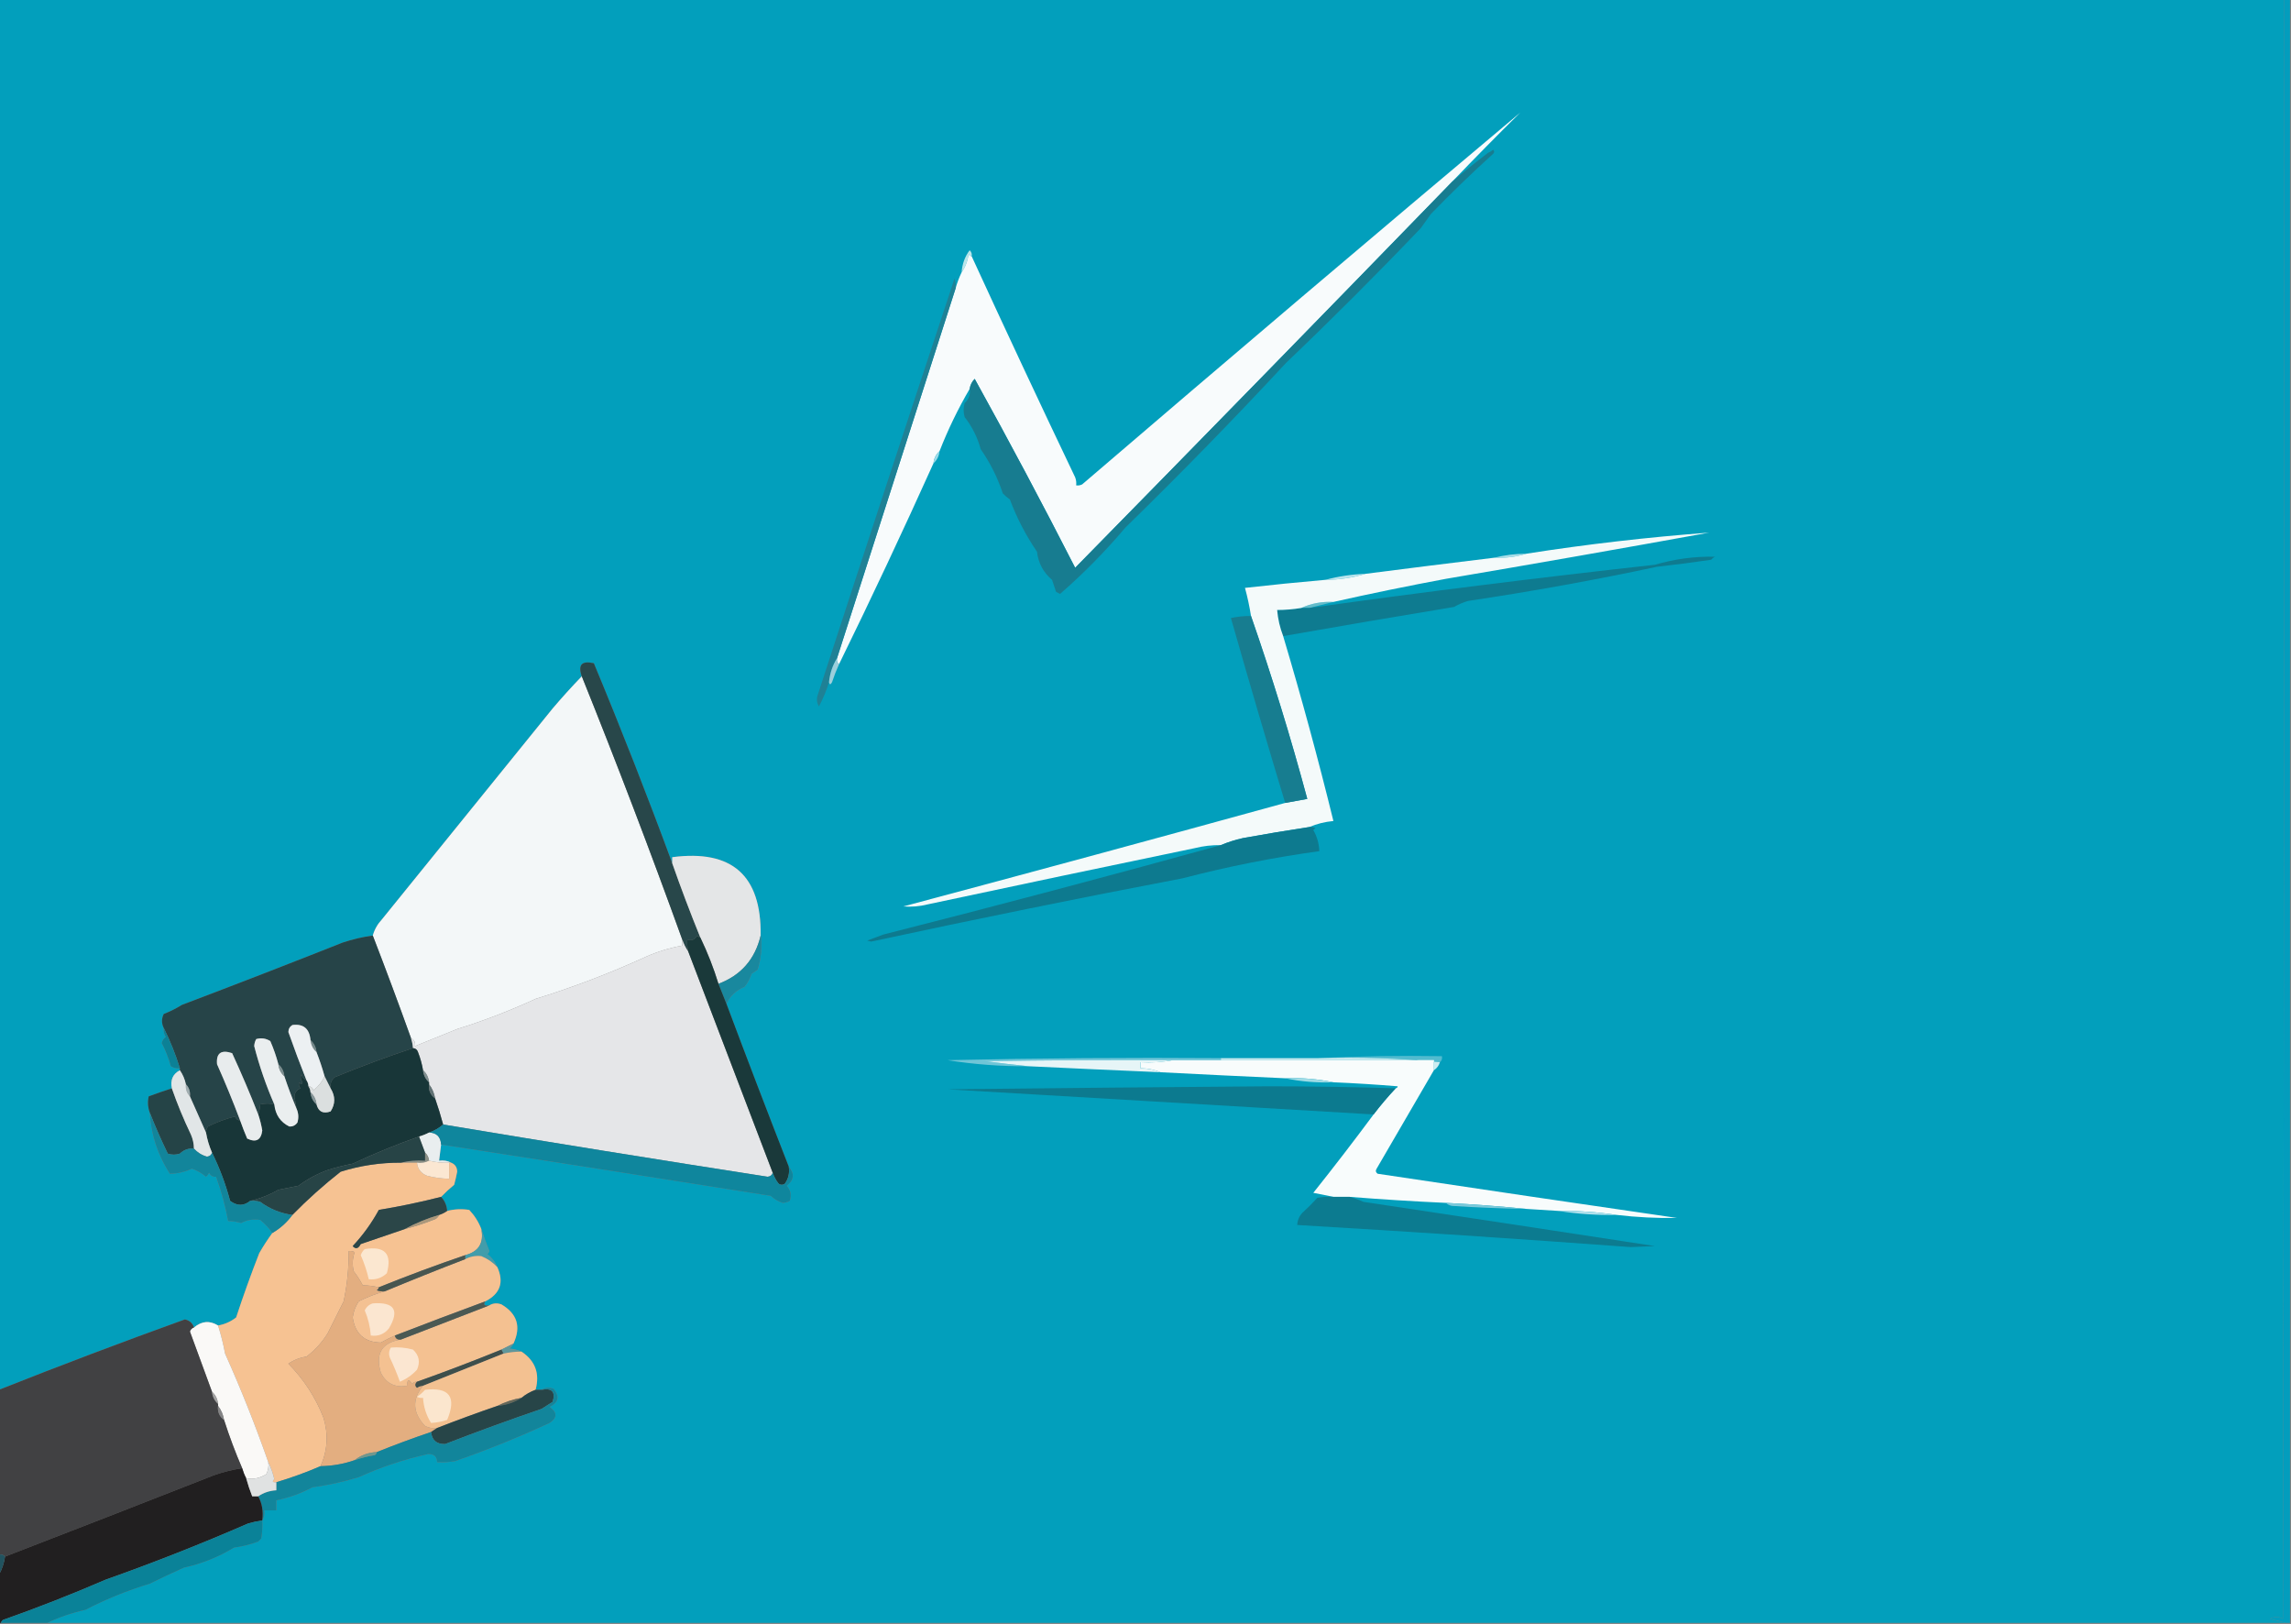<?xml version="1.0" encoding="UTF-8"?>
<!DOCTYPE svg PUBLIC "-//W3C//DTD SVG 1.1//EN" "http://www.w3.org/Graphics/SVG/1.1/DTD/svg11.dtd">
<svg xmlns="http://www.w3.org/2000/svg" version="1.1" width="1140px" height="808px" style="shape-rendering:geometricPrecision; text-rendering:geometricPrecision; image-rendering:optimizeQuality; fill-rule:evenodd; clip-rule:evenodd" xmlns:xlink="http://www.w3.org/1999/xlink">
<rect width="100%" height="100%" fill="#808080" stroke="none"/>
<g><path style="opacity:1" fill="#029fbc" d="M -0.5,-0.5 C 378.5,-0.5 757.5,-0.5 1136.5,-0.5C 1136.67,268.167 1136.5,536.834 1136,805.5C 1133.86,804.231 1131.69,804.231 1129.5,805.5C 1132.31,806.168 1134.97,806.834 1137.5,807.5C 766.167,807.5 394.833,807.5 23.5,807.5C 29.471,804.656 35.805,802.489 42.5,801C 52.742,795.695 63.408,791.362 74.5,788C 80.147,785.212 85.814,782.546 91.5,780C 100.368,778.068 108.701,774.735 116.5,770C 120.662,769.474 124.662,768.474 128.5,767C 129,766.5 129.5,766 130,765.5C 130.498,762.518 130.665,759.518 130.5,756.5C 131.451,755.081 131.784,753.415 131.5,751.5C 133.5,751.5 135.5,751.5 137.5,751.5C 137.5,749.833 137.5,748.167 137.5,746.5C 143.841,745.22 149.841,743.053 155.5,740C 163.317,738.97 170.984,737.303 178.5,735C 189.583,729.972 201.083,726.139 213,723.5C 215.912,723.358 217.412,724.691 217.5,727.5C 220.518,727.665 223.518,727.498 226.5,727C 242.485,721.45 258.152,715.116 273.5,708C 277.366,705.421 277.366,702.755 273.5,700C 277.944,697.889 278.611,694.889 275.5,691C 273.288,690.211 271.288,690.378 269.5,691.5C 268.5,691.5 267.5,691.5 266.5,691.5C 268.696,683.413 266.362,677.08 259.5,672.5C 257.708,671.691 255.708,671.191 253.5,671C 254.381,670.292 255.047,669.458 255.5,668.5C 259.384,660.127 257.384,653.627 249.5,649C 247.288,648.211 245.288,648.378 243.5,649.5C 241.007,649.869 240.34,649.203 241.5,647.5C 248.883,643.734 250.883,638.067 247.5,630.5C 246.457,627.944 244.79,625.777 242.5,624C 242.957,623.586 243.291,623.086 243.5,622.5C 241.998,618.78 240.665,615.114 239.5,611.5C 238.147,607.968 236.147,604.801 233.5,602C 229.797,601.421 226.131,601.588 222.5,602.5C 222.293,599.759 221.293,597.426 219.5,595.5C 221.54,593.391 223.706,591.391 226,589.5C 226.579,587.351 227.079,585.185 227.5,583C 227.478,580.817 226.478,579.317 224.5,578.5C 222.735,577.539 220.735,577.205 218.5,577.5C 218.833,574.833 219.167,572.167 219.5,569.5C 274.191,577.861 328.857,586.361 383.5,595C 385.231,596.63 387.231,597.797 389.5,598.5C 390.772,598.43 391.938,598.097 393,597.5C 393.944,594.653 393.444,592.153 391.5,590C 395.142,587.123 395.476,583.956 392.5,580.5C 381.951,553.51 371.618,526.51 361.5,499.5C 363.278,495.56 366.278,492.727 370.5,491C 372.038,489.068 373.205,486.901 374,484.5C 375,483.833 376,483.167 377,482.5C 378.767,476.755 379.267,471.088 378.5,465.5C 378.916,435.586 364.249,422.586 334.5,426.5C 334.5,427.5 334.5,428.5 334.5,429.5C 322.187,396.096 309.187,362.929 295.5,330C 289.473,328.611 287.473,330.777 289.5,336.5C 284.532,341.638 279.699,346.971 275,352.5C 246.667,387.5 218.333,422.5 190,457.5C 187.843,459.817 186.343,462.484 185.5,465.5C 180.402,466.191 175.402,467.358 170.5,469C 144.027,479.497 117.36,489.83 90.5,500C 87.656,501.783 84.656,503.283 81.5,504.5C 80.328,506.823 80.328,509.156 81.5,511.5C 81.287,513.144 81.62,514.644 82.5,516C 81.422,516.674 80.755,517.674 80.5,519C 82.39,522.668 83.89,526.501 85,530.5C 86.356,531.38 87.856,531.714 89.5,531.5C 89.5,531.833 89.5,532.167 89.5,532.5C 85.991,534.343 84.657,537.343 85.5,541.5C 81.691,542.749 77.857,544.082 74,545.5C 73.398,548.221 73.565,550.887 74.5,553.5C 75.128,564.496 78.461,574.663 84.5,584C 88.341,583.956 92.008,583.123 95.5,581.5C 98.071,582.401 100.404,583.734 102.5,585.5C 103.192,584.975 103.692,584.308 104,583.5C 104.71,584.973 105.876,585.64 107.5,585.5C 110.107,592.655 112.107,599.989 113.5,607.5C 115.696,607.59 117.863,607.923 120,608.5C 123.021,606.962 126.188,606.462 129.5,607C 131.899,608.98 133.899,611.147 135.5,613.5C 133.189,616.663 131.022,619.997 129,623.5C 124.866,634.069 121.033,644.736 117.5,655.5C 114.817,657.585 111.817,658.918 108.5,659.5C 104.37,656.915 100.37,657.249 96.5,660.5C 95.828,658.332 94.328,656.999 92,656.5C 60.974,667.675 30.141,679.342 -0.5,691.5C -0.5,460.833 -0.5,230.167 -0.5,-0.5 Z"/></g>
<g><path style="opacity:1" fill="#039dbd" d="M 1136.5,-0.5 C 1137.5,-0.5 1138.5,-0.5 1139.5,-0.5C 1139.5,268.833 1139.5,538.167 1139.5,807.5C 1138.83,807.5 1138.17,807.5 1137.5,807.5C 1134.97,806.834 1132.31,806.168 1129.5,805.5C 1131.69,804.231 1133.86,804.231 1136,805.5C 1136.5,536.834 1136.67,268.167 1136.5,-0.5 Z"/></g>
<g><path style="opacity:1" fill="#bae6ea" d="M 483.5,127.5 C 482.883,127.389 482.383,127.056 482,126.5C 481.465,129.969 480.298,132.969 478.5,135.5C 478.778,131.351 480.111,127.684 482.5,124.5C 483.386,125.325 483.719,126.325 483.5,127.5 Z"/></g>
<g><path style="opacity:1" fill="#f8fbfc" d="M 722.5,90.5 C 660.312,154.525 597.812,218.525 535,282.5C 518.857,250.881 502.191,219.548 485,188.5C 483.628,189.91 482.795,191.577 482.5,193.5C 476.732,203.371 471.732,213.704 467.5,224.5C 465.755,226.033 464.755,228.033 464.5,230.5C 449.309,264.208 433.642,297.541 417.5,330.5C 416.596,329.791 416.263,328.791 416.5,327.5C 436.173,266.134 455.839,204.8 475.5,143.5C 476.251,140.754 477.251,138.087 478.5,135.5C 480.298,132.969 481.465,129.969 482,126.5C 482.383,127.056 482.883,127.389 483.5,127.5C 500.362,164.224 517.528,200.89 535,237.5C 535.49,238.793 535.657,240.127 535.5,241.5C 536.552,241.649 537.552,241.483 538.5,241C 610.927,178.894 683.594,117.228 756.5,56C 744.965,67.368 733.631,78.868 722.5,90.5 Z"/></g>
<g><path style="opacity:1" fill="#177c90" d="M 482.5,193.5 C 482.795,191.577 483.628,189.91 485,188.5C 502.191,219.548 518.857,250.881 535,282.5C 597.812,218.525 660.312,154.525 722.5,90.5C 728.317,85.524 734.317,80.691 740.5,76C 741.416,75.626 742.25,75.126 743,74.5C 743.667,75.167 743.667,75.833 743,76.5C 732.309,86.192 721.976,96.192 712,106.5C 710.333,108.833 708.667,111.167 707,113.5C 685.3,136.24 662.966,158.573 640,180.5C 614.002,208.498 587.335,235.832 560,262.5C 549.935,274.397 539.102,285.397 527.5,295.5C 526.833,295.167 526.167,294.833 525.5,294.5C 524.833,292.5 524.167,290.5 523.5,288.5C 519.184,284.872 516.684,280.206 516,274.5C 510.455,266.356 505.955,257.69 502.5,248.5C 501.24,247.618 500.074,246.618 499,245.5C 496.388,237.61 492.722,230.277 488,223.5C 486.416,217.666 483.749,212.332 480,207.5C 479.333,205.167 479.333,202.833 480,200.5C 482.103,198.697 482.936,196.364 482.5,193.5 Z"/></g>
<g><path style="opacity:1" fill="#9bdbe9" d="M 467.5,224.5 C 467.245,226.967 466.245,228.967 464.5,230.5C 464.755,228.033 465.755,226.033 467.5,224.5 Z"/></g>
<g><path style="opacity:1" fill="#a9dee8" d="M 759.5,275.5 C 754.417,277.078 749.084,277.745 743.5,277.5C 748.616,276.194 753.949,275.527 759.5,275.5 Z"/></g>
<g><path style="opacity:1" fill="#b9e4ed" d="M 679.5,285.5 C 673.114,287.468 666.448,288.468 659.5,288.5C 665.926,286.754 672.593,285.754 679.5,285.5 Z"/></g>
<g><path style="opacity:1" fill="#65bcca" d="M 663.5,299.5 C 659.5,300.5 655.5,301.5 651.5,302.5C 650.167,302.5 648.833,302.5 647.5,302.5C 652.451,300.227 657.784,299.227 663.5,299.5 Z"/></g>
<g><path style="opacity:1" fill="#0e7b90" d="M 638.5,316.5 C 636.882,312.311 635.882,307.978 635.5,303.5C 639.534,303.495 643.534,303.162 647.5,302.5C 648.833,302.5 650.167,302.5 651.5,302.5C 708.715,294.515 766.048,287.348 823.5,281C 833.314,278.109 843.314,276.775 853.5,277C 852.692,277.308 852.025,277.808 851.5,278.5C 842.519,279.829 833.519,280.995 824.5,282C 793.327,288.646 761.993,294.312 730.5,299C 728.051,299.725 725.717,300.725 723.5,302C 695.133,306.676 666.8,311.509 638.5,316.5 Z"/></g>
<g><path style="opacity:1" fill="#1f8195" d="M 475.5,143.5 C 455.839,204.8 436.173,266.134 416.5,327.5C 414.268,331.052 412.934,335.052 412.5,339.5C 411.242,343.59 409.575,347.59 407.5,351.5C 406.359,349.579 406.192,347.579 407,345.5C 429.561,276.153 452.228,207.153 475,138.5C 475.494,140.134 475.66,141.801 475.5,143.5 Z"/></g>
<g><path style="opacity:1" fill="#9dcfdb" d="M 416.5,327.5 C 416.263,328.791 416.596,329.791 417.5,330.5C 416.185,333.412 415.018,336.412 414,339.5C 413.31,340.738 412.81,340.738 412.5,339.5C 412.934,335.052 414.268,331.052 416.5,327.5 Z"/></g>
<g><path style="opacity:1" fill="#f4fafa" d="M 663.5,299.5 C 657.784,299.227 652.451,300.227 647.5,302.5C 643.534,303.162 639.534,303.495 635.5,303.5C 635.882,307.978 636.882,312.311 638.5,316.5C 647.59,346.945 655.923,377.612 663.5,408.5C 659.239,408.898 655.239,409.898 651.5,411.5C 640.478,413.172 629.478,415.005 618.5,417C 614.616,417.864 610.949,419.03 607.5,420.5C 603.103,420.425 598.77,420.925 594.5,422C 550.201,431.194 505.868,440.527 461.5,450C 457.527,450.998 453.527,451.331 449.5,451C 512.99,434.068 576.323,416.902 639.5,399.5C 643.167,398.833 646.833,398.167 650.5,397.5C 642.24,366.783 632.907,336.45 622.5,306.5C 621.755,301.772 620.755,297.106 619.5,292.5C 632.817,291.002 646.15,289.669 659.5,288.5C 666.448,288.468 673.114,287.468 679.5,285.5C 700.698,282.773 722.032,280.106 743.5,277.5C 749.084,277.745 754.417,277.078 759.5,275.5C 789.711,270.765 820.045,267.265 850.5,265C 806.875,272.925 763.209,280.592 719.5,288C 700.644,291.514 681.977,295.347 663.5,299.5 Z"/></g>
<g><path style="opacity:1" fill="#f3f7f8" d="M 289.5,336.5 C 306.953,379.858 323.62,423.524 339.5,467.5C 339.5,468.5 339.5,469.5 339.5,470.5C 333.297,471.623 327.297,473.456 321.5,476C 303.632,484.179 285.299,491.179 266.5,497C 253.792,502.858 240.792,507.858 227.5,512C 220.439,514.87 213.439,517.703 206.5,520.5C 206.771,518.62 206.104,517.287 204.5,516.5C 198.351,499.381 192.018,482.381 185.5,465.5C 186.343,462.484 187.843,459.817 190,457.5C 218.333,422.5 246.667,387.5 275,352.5C 279.699,346.971 284.532,341.638 289.5,336.5 Z"/></g>
<g><path style="opacity:1" fill="#177d90" d="M 622.5,306.5 C 632.907,336.45 642.24,366.783 650.5,397.5C 646.833,398.167 643.167,398.833 639.5,399.5C 630.243,368.865 621.243,338.198 612.5,307.5C 615.786,306.793 619.119,306.46 622.5,306.5 Z"/></g>
<g><path style="opacity:1" fill="#28474a" d="M 334.5,429.5 C 338.809,441.817 343.476,454.15 348.5,466.5C 347.883,466.389 347.383,466.056 347,465.5C 345.665,467.605 343.998,468.271 342,467.5C 341.82,469.488 341.986,471.488 342.5,473.5C 341.203,471.629 340.203,469.629 339.5,467.5C 323.62,423.524 306.953,379.858 289.5,336.5C 287.473,330.777 289.473,328.611 295.5,330C 309.187,362.929 322.187,396.096 334.5,429.5 Z"/></g>
<g><path style="opacity:1" fill="#0d7a8f" d="M 651.5,411.5 C 652.552,411.351 653.552,411.517 654.5,412C 654.167,412.333 653.833,412.667 653.5,413C 655.352,416.239 656.352,419.739 656.5,423.5C 633.573,426.652 610.907,431.152 588.5,437C 536.73,446.878 485.063,457.378 433.5,468.5C 432.833,468.333 432.167,468.167 431.5,468C 434.167,467 436.833,466 439.5,465C 495.875,450.706 551.875,435.872 607.5,420.5C 610.949,419.03 614.616,417.864 618.5,417C 629.478,415.005 640.478,413.172 651.5,411.5 Z"/></g>
<g><path style="opacity:1" fill="#e4e6e7" d="M 378.5,465.5 C 375.712,477.282 368.712,485.282 357.5,489.5C 355.111,481.678 352.111,474.012 348.5,466.5C 343.476,454.15 338.809,441.817 334.5,429.5C 334.5,428.5 334.5,427.5 334.5,426.5C 364.249,422.586 378.916,435.586 378.5,465.5 Z"/></g>
<g><path style="opacity:1" fill="#264448" d="M 185.5,465.5 C 192.018,482.381 198.351,499.381 204.5,516.5C 205.038,518.117 205.371,519.784 205.5,521.5C 192.339,525.875 179.339,530.708 166.5,536C 164.845,537.444 164.178,539.278 164.5,541.5C 163.5,539.5 162.5,537.5 161.5,535.5C 160.363,531.421 159.029,527.421 157.5,523.5C 157.245,521.033 156.245,519.033 154.5,517.5C 153.986,511.808 150.986,509.308 145.5,510C 144.196,510.804 143.529,511.971 143.5,513.5C 146.349,521.593 149.349,529.593 152.5,537.5C 151.21,536.942 150.377,535.942 150,534.5C 149.405,535.899 149.572,537.232 150.5,538.5C 150.154,539.696 149.654,539.696 149,538.5C 148.508,539.549 148.674,540.549 149.5,541.5C 147.495,542.337 146.495,543.837 146.5,546C 146.943,547.825 147.277,549.658 147.5,551.5C 145.327,546.326 143.327,540.992 141.5,535.5C 141.245,533.033 140.245,531.033 138.5,529.5C 137.465,525.561 136.131,521.728 134.5,518C 132.305,516.627 129.971,516.294 127.5,517C 126.903,518.062 126.57,519.228 126.5,520.5C 129.071,530.459 132.404,540.125 136.5,549.5C 134.302,548.933 131.969,548.933 129.5,549.5C 129.371,551.216 129.038,552.883 128.5,554.5C 124.468,544.249 120.135,534.082 115.5,524C 110.014,522.175 107.514,524.008 108,529.5C 112.128,538.751 115.962,548.084 119.5,557.5C 118.25,557.423 117.417,556.756 117,555.5C 112.347,556.663 107.847,558.33 103.5,560.5C 102.873,561.417 102.539,562.417 102.5,563.5C 99.839,557.51 97.172,551.51 94.5,545.5C 94.741,543.102 94.074,541.102 92.5,539.5C 91.945,536.904 90.945,534.571 89.5,532.5C 89.5,532.167 89.5,531.833 89.5,531.5C 87.352,524.55 84.685,517.884 81.5,511.5C 80.328,509.156 80.328,506.823 81.5,504.5C 84.656,503.283 87.656,501.783 90.5,500C 117.36,489.83 144.027,479.497 170.5,469C 175.402,467.358 180.402,466.191 185.5,465.5 Z"/></g>
<g><path style="opacity:1" fill="#e5e6e8" d="M 339.5,467.5 C 340.203,469.629 341.203,471.629 342.5,473.5C 356.55,510.246 370.55,546.913 384.5,583.5C 384.209,584.649 383.376,585.316 382,585.5C 328.065,577.114 274.232,568.448 220.5,559.5C 219.318,555.104 217.985,550.771 216.5,546.5C 216.065,543.843 215.065,541.509 213.5,539.5C 213.5,539.167 213.5,538.833 213.5,538.5C 213.245,536.033 212.245,534.033 210.5,532.5C 209.978,529.432 209.145,526.432 208,523.5C 207.583,522.244 206.75,521.577 205.5,521.5C 205.371,519.784 205.038,518.117 204.5,516.5C 206.104,517.287 206.771,518.62 206.5,520.5C 213.439,517.703 220.439,514.87 227.5,512C 240.792,507.858 253.792,502.858 266.5,497C 285.299,491.179 303.632,484.179 321.5,476C 327.297,473.456 333.297,471.623 339.5,470.5C 339.5,469.5 339.5,468.5 339.5,467.5 Z"/></g>
<g><path style="opacity:1" fill="#19889e" d="M 378.5,465.5 C 379.267,471.088 378.767,476.755 377,482.5C 376,483.167 375,483.833 374,484.5C 373.205,486.901 372.038,489.068 370.5,491C 366.278,492.727 363.278,495.56 361.5,499.5C 360.211,496.24 358.878,492.906 357.5,489.5C 368.712,485.282 375.712,477.282 378.5,465.5 Z"/></g>
<g><path style="opacity:1" fill="#74888a" d="M 154.5,517.5 C 156.245,519.033 157.245,521.033 157.5,523.5C 155.755,521.967 154.755,519.967 154.5,517.5 Z"/></g>
<g><path style="opacity:1" fill="#183638" d="M 205.5,521.5 C 206.75,521.577 207.583,522.244 208,523.5C 209.145,526.432 209.978,529.432 210.5,532.5C 210.755,534.967 211.755,536.967 213.5,538.5C 213.5,538.833 213.5,539.167 213.5,539.5C 213.166,542.491 214.166,544.824 216.5,546.5C 217.985,550.771 219.318,555.104 220.5,559.5C 218.498,561.27 216.164,562.603 213.5,563.5C 211.972,564.309 210.306,564.976 208.5,565.5C 197.269,569.449 186.269,573.949 175.5,579C 171.45,579.794 167.45,580.794 163.5,582C 158.125,583.907 153.125,586.574 148.5,590C 145.167,590.667 141.833,591.333 138.5,592C 134.045,594.561 129.379,596.395 124.5,597.5C 121.313,600.109 117.98,600.109 114.5,597.5C 112.258,589.093 109.258,581.093 105.5,573.5C 104.099,570.296 103.099,566.963 102.5,563.5C 102.539,562.417 102.873,561.417 103.5,560.5C 107.847,558.33 112.347,556.663 117,555.5C 117.417,556.756 118.25,557.423 119.5,557.5C 120.562,560.516 121.729,563.516 123,566.5C 127.389,568.597 129.889,567.264 130.5,562.5C 130.032,559.767 129.365,557.1 128.5,554.5C 129.038,552.883 129.371,551.216 129.5,549.5C 131.969,548.933 134.302,548.933 136.5,549.5C 137.07,554.684 139.57,558.351 144,560.5C 145.711,560.561 147.044,559.894 148,558.5C 148.703,556.071 148.537,553.738 147.5,551.5C 147.277,549.658 146.943,547.825 146.5,546C 146.495,543.837 147.495,542.337 149.5,541.5C 148.674,540.549 148.508,539.549 149,538.5C 149.654,539.696 150.154,539.696 150.5,538.5C 149.572,537.232 149.405,535.899 150,534.5C 150.377,535.942 151.21,536.942 152.5,537.5C 153.11,538.391 153.443,539.391 153.5,540.5C 154.11,541.391 154.443,542.391 154.5,543.5C 154.755,545.967 155.755,547.967 157.5,549.5C 158.462,553.146 160.795,554.313 164.5,553C 166.921,549.269 166.921,545.436 164.5,541.5C 164.178,539.278 164.845,537.444 166.5,536C 179.339,530.708 192.339,525.875 205.5,521.5 Z"/></g>
<g><path style="opacity:1" fill="#52bbcf" d="M 655.5,526.5 C 675.993,525.503 696.66,525.169 717.5,525.5C 717.737,526.791 717.404,527.791 716.5,528.5C 696.527,526.512 676.194,525.845 655.5,526.5 Z"/></g>
<g><path style="opacity:1" fill="#6fc5d7" d="M 607.5,526.5 C 607.5,526.833 607.5,527.167 607.5,527.5C 599.5,527.5 591.5,527.5 583.5,527.5C 552.498,527.333 521.498,527.5 490.5,528C 497.63,528.958 504.63,529.792 511.5,530.5C 498.089,530.605 484.755,529.605 471.5,527.5C 516.828,526.5 562.162,526.167 607.5,526.5 Z"/></g>
<g><path style="opacity:1" fill="#cdecf0" d="M 607.5,527.5 C 607.5,527.167 607.5,526.833 607.5,526.5C 623.5,526.5 639.5,526.5 655.5,526.5C 676.194,525.845 696.527,526.512 716.5,528.5C 715.974,530.23 714.974,531.564 713.5,532.5C 713.5,530.833 713.5,529.167 713.5,527.5C 678.167,527.5 642.833,527.5 607.5,527.5 Z"/></g>
<g><path style="opacity:1" fill="#f8fcfc" d="M 583.5,527.5 C 591.5,527.5 599.5,527.5 607.5,527.5C 642.833,527.5 678.167,527.5 713.5,527.5C 713.5,529.167 713.5,530.833 713.5,532.5C 704.008,548.815 694.508,565.148 685,581.5C 684.383,582.449 684.549,583.282 685.5,584C 735.126,591.457 784.792,598.791 834.5,606C 824.466,606.165 814.466,605.665 804.5,604.5C 795.037,603.053 785.37,602.387 775.5,602.5C 770.167,602.167 764.833,601.833 759.5,601.5C 746.34,600.176 733.007,599.176 719.5,598.5C 703.482,597.766 687.482,596.766 671.5,595.5C 668.833,595.5 666.167,595.5 663.5,595.5C 660.311,594.834 656.977,594.167 653.5,593.5C 663.751,580.65 673.751,567.65 683.5,554.5C 686.929,549.981 690.596,545.648 694.5,541.5C 695.043,541.44 695.376,541.107 695.5,540.5C 684.843,539.612 674.176,538.945 663.5,538.5C 655.729,536.845 647.729,536.178 639.5,536.5C 618.825,535.57 598.158,534.57 577.5,533.5C 574.411,532.215 571.078,531.549 567.5,531.5C 567.5,530.5 567.5,529.5 567.5,528.5C 573.026,528.821 578.36,528.488 583.5,527.5 Z"/></g>
<g><path style="opacity:1" fill="#e6f5f7" d="M 583.5,527.5 C 578.36,528.488 573.026,528.821 567.5,528.5C 567.5,529.5 567.5,530.5 567.5,531.5C 571.078,531.549 574.411,532.215 577.5,533.5C 555.498,532.555 533.498,531.555 511.5,530.5C 504.63,529.792 497.63,528.958 490.5,528C 521.498,527.5 552.498,527.333 583.5,527.5 Z"/></g>
<g><path style="opacity:1" fill="#0c8196" d="M 81.5,511.5 C 84.685,517.884 87.352,524.55 89.5,531.5C 87.856,531.714 86.356,531.38 85,530.5C 83.89,526.501 82.39,522.668 80.5,519C 80.755,517.674 81.422,516.674 82.5,516C 81.62,514.644 81.287,513.144 81.5,511.5 Z"/></g>
<g><path style="opacity:1" fill="#eaeeef" d="M 138.5,529.5 C 138.755,531.967 139.755,533.967 141.5,535.5C 143.327,540.992 145.327,546.326 147.5,551.5C 148.537,553.738 148.703,556.071 148,558.5C 147.044,559.894 145.711,560.561 144,560.5C 139.57,558.351 137.07,554.684 136.5,549.5C 132.404,540.125 129.071,530.459 126.5,520.5C 126.57,519.228 126.903,518.062 127.5,517C 129.971,516.294 132.305,516.627 134.5,518C 136.131,521.728 137.465,525.561 138.5,529.5 Z"/></g>
<g><path style="opacity:1" fill="#ecf0f2" d="M 154.5,517.5 C 154.755,519.967 155.755,521.967 157.5,523.5C 159.029,527.421 160.363,531.421 161.5,535.5C 160.305,538.211 158.472,540.544 156,542.5C 155.583,541.244 154.75,540.577 153.5,540.5C 153.443,539.391 153.11,538.391 152.5,537.5C 149.349,529.593 146.349,521.593 143.5,513.5C 143.529,511.971 144.196,510.804 145.5,510C 150.986,509.308 153.986,511.808 154.5,517.5 Z"/></g>
<g><path style="opacity:1" fill="#7d8f91" d="M 138.5,529.5 C 140.245,531.033 141.245,533.033 141.5,535.5C 139.755,533.967 138.755,531.967 138.5,529.5 Z"/></g>
<g><path style="opacity:1" fill="#808f90" d="M 210.5,532.5 C 212.245,534.033 213.245,536.033 213.5,538.5C 211.755,536.967 210.755,534.967 210.5,532.5 Z"/></g>
<g><path style="opacity:1" fill="#9fdbe5" d="M 639.5,536.5 C 647.729,536.178 655.729,536.845 663.5,538.5C 655.271,538.822 647.271,538.155 639.5,536.5 Z"/></g>
<g><path style="opacity:1" fill="#e8eced" d="M 128.5,554.5 C 129.365,557.1 130.032,559.767 130.5,562.5C 129.889,567.264 127.389,568.597 123,566.5C 121.729,563.516 120.562,560.516 119.5,557.5C 115.962,548.084 112.128,538.751 108,529.5C 107.514,524.008 110.014,522.175 115.5,524C 120.135,534.082 124.468,544.249 128.5,554.5 Z"/></g>
<g><path style="opacity:1" fill="#dbdfdf" d="M 161.5,535.5 C 162.5,537.5 163.5,539.5 164.5,541.5C 166.921,545.436 166.921,549.269 164.5,553C 160.795,554.313 158.462,553.146 157.5,549.5C 157.245,547.033 156.245,545.033 154.5,543.5C 154.443,542.391 154.11,541.391 153.5,540.5C 154.75,540.577 155.583,541.244 156,542.5C 158.472,540.544 160.305,538.211 161.5,535.5 Z"/></g>
<g><path style="opacity:1" fill="#1a393a" d="M 348.5,466.5 C 352.111,474.012 355.111,481.678 357.5,489.5C 358.878,492.906 360.211,496.24 361.5,499.5C 371.618,526.51 381.951,553.51 392.5,580.5C 392.98,583.685 392.314,586.519 390.5,589C 389.5,589.667 388.5,589.667 387.5,589C 386.131,587.281 385.131,585.448 384.5,583.5C 370.55,546.913 356.55,510.246 342.5,473.5C 341.986,471.488 341.82,469.488 342,467.5C 343.998,468.271 345.665,467.605 347,465.5C 347.383,466.056 347.883,466.389 348.5,466.5 Z"/></g>
<g><path style="opacity:1" fill="#9fadb0" d="M 92.5,539.5 C 94.074,541.102 94.741,543.102 94.5,545.5C 92.926,543.898 92.259,541.898 92.5,539.5 Z"/></g>
<g><path style="opacity:1" fill="#607274" d="M 213.5,539.5 C 215.065,541.509 216.065,543.843 216.5,546.5C 214.166,544.824 213.166,542.491 213.5,539.5 Z"/></g>
<g><path style="opacity:1" fill="#849598" d="M 154.5,543.5 C 156.245,545.033 157.245,547.033 157.5,549.5C 155.755,547.967 154.755,545.967 154.5,543.5 Z"/></g>
<g><path style="opacity:1" fill="#0c7a8f" d="M 694.5,541.5 C 690.596,545.648 686.929,549.981 683.5,554.5C 612.889,550.344 542.222,546.177 471.5,542C 524.666,541.392 577.832,540.892 631,540.5C 652.336,540.5 673.503,540.833 694.5,541.5 Z"/></g>
<g><path style="opacity:1" fill="#254447" d="M 85.5,541.5 C 88.204,549.263 91.371,556.929 95,564.5C 95.977,566.74 96.477,569.073 96.5,571.5C 93.774,571.264 91.441,572.097 89.5,574C 87.5,574.667 85.5,574.667 83.5,574C 80.189,567.207 77.189,560.374 74.5,553.5C 73.565,550.887 73.398,548.221 74,545.5C 77.857,544.082 81.691,542.749 85.5,541.5 Z"/></g>
<g><path style="opacity:1" fill="#e1e6e7" d="M 89.5,532.5 C 90.945,534.571 91.945,536.904 92.5,539.5C 92.259,541.898 92.926,543.898 94.5,545.5C 97.172,551.51 99.839,557.51 102.5,563.5C 103.099,566.963 104.099,570.296 105.5,573.5C 105.209,574.649 104.376,575.316 103,575.5C 100.458,574.795 98.292,573.461 96.5,571.5C 96.477,569.073 95.977,566.74 95,564.5C 91.371,556.929 88.204,549.263 85.5,541.5C 84.657,537.343 85.991,534.343 89.5,532.5 Z"/></g>
<g><path style="opacity:1" fill="#e9eeef" d="M 213.5,563.5 C 217.249,563.617 219.249,565.617 219.5,569.5C 219.167,572.167 218.833,574.833 218.5,577.5C 220.735,577.205 222.735,577.539 224.5,578.5C 224.167,578.5 223.833,578.5 223.5,578.5C 220.098,578.658 216.764,578.324 213.5,577.5C 213.34,575.847 212.674,574.514 211.5,573.5C 210.5,570.833 209.5,568.167 208.5,565.5C 210.306,564.976 211.972,564.309 213.5,563.5 Z"/></g>
<g><path style="opacity:1" fill="#8b9086" d="M 211.5,573.5 C 212.674,574.514 213.34,575.847 213.5,577.5C 211.735,578.461 209.735,578.795 207.5,578.5C 204.833,578.5 202.167,578.5 199.5,578.5C 203.298,577.517 207.298,577.183 211.5,577.5C 211.5,576.167 211.5,574.833 211.5,573.5 Z"/></g>
<g><path style="opacity:1" fill="#0f869d" d="M 220.5,559.5 C 274.232,568.448 328.065,577.114 382,585.5C 383.376,585.316 384.209,584.649 384.5,583.5C 385.131,585.448 386.131,587.281 387.5,589C 388.5,589.667 389.5,589.667 390.5,589C 392.314,586.519 392.98,583.685 392.5,580.5C 395.476,583.956 395.142,587.123 391.5,590C 393.444,592.153 393.944,594.653 393,597.5C 391.938,598.097 390.772,598.43 389.5,598.5C 387.231,597.797 385.231,596.63 383.5,595C 328.857,586.361 274.191,577.861 219.5,569.5C 219.249,565.617 217.249,563.617 213.5,563.5C 216.164,562.603 218.498,561.27 220.5,559.5 Z"/></g>
<g><path style="opacity:1" fill="#f6c292" d="M 199.5,578.5 C 202.167,578.5 204.833,578.5 207.5,578.5C 207.799,581.642 209.466,583.809 212.5,585C 216.114,585.936 219.78,586.436 223.5,586.5C 223.5,583.833 223.5,581.167 223.5,578.5C 223.833,578.5 224.167,578.5 224.5,578.5C 226.478,579.317 227.478,580.817 227.5,583C 227.079,585.185 226.579,587.351 226,589.5C 223.706,591.391 221.54,593.391 219.5,595.5C 209.297,598.108 198.964,600.274 188.5,602C 184.915,608.578 180.582,614.578 175.5,620C 176.954,621.659 178.287,621.326 179.5,619C 186.864,616.495 194.197,613.995 201.5,611.5C 206.239,610.301 210.905,608.801 215.5,607C 216.942,606.623 217.942,605.79 218.5,604.5C 219.995,604.011 221.329,603.345 222.5,602.5C 226.131,601.588 229.797,601.421 233.5,602C 236.147,604.801 238.147,607.968 239.5,611.5C 240.875,618.436 238.208,622.77 231.5,624.5C 217.046,629.43 202.713,634.763 188.5,640.5C 185.684,639.856 183.018,639.523 180.5,639.5C 179.206,637.038 177.706,634.705 176,632.5C 175.216,629.24 175.383,626.073 176.5,623C 175.552,622.517 174.552,622.351 173.5,622.5C 173.582,630.929 172.749,639.263 171,647.5C 168.335,652.823 165.669,658.157 163,663.5C 160.188,667.978 156.688,671.811 152.5,675C 149.202,675.487 146.202,676.653 143.5,678.5C 151.242,686.38 157.076,695.38 161,705.5C 163.471,713.817 162.971,721.817 159.5,729.5C 152.384,732.577 145.051,735.244 137.5,737.5C 135.621,737.607 135.288,737.107 136.5,736C 135.806,732.975 134.806,730.142 133.5,727.5C 127.139,709.303 119.973,691.303 112,673.5C 111.122,668.749 109.955,664.082 108.5,659.5C 111.817,658.918 114.817,657.585 117.5,655.5C 121.033,644.736 124.866,634.069 129,623.5C 131.022,619.997 133.189,616.663 135.5,613.5C 139.482,611.183 142.815,608.183 145.5,604.5C 153.007,596.828 161.007,589.662 169.5,583C 179.273,579.944 189.273,578.444 199.5,578.5 Z"/></g>
<g><path style="opacity:1" fill="#fbe7d2" d="M 213.5,577.5 C 216.764,578.324 220.098,578.658 223.5,578.5C 223.5,581.167 223.5,583.833 223.5,586.5C 219.78,586.436 216.114,585.936 212.5,585C 209.466,583.809 207.799,581.642 207.5,578.5C 209.735,578.795 211.735,578.461 213.5,577.5 Z"/></g>
<g><path style="opacity:1" fill="#274446" d="M 208.5,565.5 C 209.5,568.167 210.5,570.833 211.5,573.5C 211.5,574.833 211.5,576.167 211.5,577.5C 207.298,577.183 203.298,577.517 199.5,578.5C 189.273,578.444 179.273,579.944 169.5,583C 161.007,589.662 153.007,596.828 145.5,604.5C 139.593,603.687 134.259,601.52 129.5,598C 127.866,597.506 126.199,597.34 124.5,597.5C 129.379,596.395 134.045,594.561 138.5,592C 141.833,591.333 145.167,590.667 148.5,590C 153.125,586.574 158.125,583.907 163.5,582C 167.45,580.794 171.45,579.794 175.5,579C 186.269,573.949 197.269,569.449 208.5,565.5 Z"/></g>
<g><path style="opacity:1" fill="#0c7b90" d="M 663.5,595.5 C 666.167,595.5 668.833,595.5 671.5,595.5C 673.834,596.124 676.167,596.957 678.5,598C 726.859,605.253 775.192,612.586 823.5,620C 819.5,620.167 815.5,620.333 811.5,620.5C 756.19,616.425 700.856,612.758 645.5,609.5C 645.608,607.217 646.441,605.217 648,603.5C 650.605,601.14 653.105,598.64 655.5,596C 658.146,595.503 660.813,595.336 663.5,595.5 Z"/></g>
<g><path style="opacity:1" fill="#7bc9da" d="M 719.5,598.5 C 733.007,599.176 746.34,600.176 759.5,601.5C 747.157,601.298 734.824,600.798 722.5,600C 721.263,599.768 720.263,599.268 719.5,598.5 Z"/></g>
<g><path style="opacity:1" fill="#b0e0ec" d="M 775.5,602.5 C 785.37,602.387 795.037,603.053 804.5,604.5C 794.625,604.685 784.958,604.019 775.5,602.5 Z"/></g>
<g><path style="opacity:1" fill="#2b4648" d="M 219.5,595.5 C 221.293,597.426 222.293,599.759 222.5,602.5C 221.329,603.345 219.995,604.011 218.5,604.5C 212.481,606.276 206.814,608.609 201.5,611.5C 194.197,613.995 186.864,616.495 179.5,619C 178.287,621.326 176.954,621.659 175.5,620C 180.582,614.578 184.915,608.578 188.5,602C 198.964,600.274 209.297,598.108 219.5,595.5 Z"/></g>
<g><path style="opacity:1" fill="#12859b" d="M 74.5,553.5 C 77.189,560.374 80.189,567.207 83.5,574C 85.5,574.667 87.5,574.667 89.5,574C 91.441,572.097 93.774,571.264 96.5,571.5C 98.292,573.461 100.458,574.795 103,575.5C 104.376,575.316 105.209,574.649 105.5,573.5C 109.258,581.093 112.258,589.093 114.5,597.5C 117.98,600.109 121.313,600.109 124.5,597.5C 126.199,597.34 127.866,597.506 129.5,598C 134.259,601.52 139.593,603.687 145.5,604.5C 142.815,608.183 139.482,611.183 135.5,613.5C 133.899,611.147 131.899,608.98 129.5,607C 126.188,606.462 123.021,606.962 120,608.5C 117.863,607.923 115.696,607.59 113.5,607.5C 112.107,599.989 110.107,592.655 107.5,585.5C 105.876,585.64 104.71,584.973 104,583.5C 103.692,584.308 103.192,584.975 102.5,585.5C 100.404,583.734 98.071,582.401 95.5,581.5C 92.008,583.123 88.341,583.956 84.5,584C 78.461,574.663 75.128,564.496 74.5,553.5 Z"/></g>
<g><path style="opacity:1" fill="#ab987b" d="M 218.5,604.5 C 217.942,605.79 216.942,606.623 215.5,607C 210.905,608.801 206.239,610.301 201.5,611.5C 206.814,608.609 212.481,606.276 218.5,604.5 Z"/></g>
<g><path style="opacity:1" fill="#429dab" d="M 239.5,611.5 C 240.665,615.114 241.998,618.78 243.5,622.5C 243.291,623.086 242.957,623.586 242.5,624C 244.79,625.777 246.457,627.944 247.5,630.5C 245.243,628.077 242.576,626.243 239.5,625C 236.668,624.674 234.001,625.174 231.5,626.5C 231.5,625.833 231.5,625.167 231.5,624.5C 238.208,622.77 240.875,618.436 239.5,611.5 Z"/></g>
<g><path style="opacity:1" fill="#fbe7d0" d="M 181.5,621.5 C 191.52,619.849 195.186,623.849 192.5,633.5C 189.972,635.874 186.972,636.874 183.5,636.5C 182.566,632.412 181.233,628.412 179.5,624.5C 179.942,623.261 180.609,622.261 181.5,621.5 Z"/></g>
<g><path style="opacity:1" fill="#f4c192" d="M 247.5,630.5 C 250.883,638.067 248.883,643.734 241.5,647.5C 226.462,653.042 211.462,658.709 196.5,664.5C 194.146,665.565 191.812,666.732 189.5,668C 181.36,667.841 176.693,663.675 175.5,655.5C 175.896,652.565 176.896,649.898 178.5,647.5C 182.736,645.367 187.069,643.701 191.5,642.5C 204.765,636.968 218.098,631.635 231.5,626.5C 234.001,625.174 236.668,624.674 239.5,625C 242.576,626.243 245.243,628.077 247.5,630.5 Z"/></g>
<g><path style="opacity:1" fill="#e3ae80" d="M 188.5,640.5 C 188.389,641.117 188.056,641.617 187.5,642C 188.793,642.49 190.127,642.657 191.5,642.5C 187.069,643.701 182.736,645.367 178.5,647.5C 176.896,649.898 175.896,652.565 175.5,655.5C 176.693,663.675 181.36,667.841 189.5,668C 191.812,666.732 194.146,665.565 196.5,664.5C 196.821,666.048 197.821,666.715 199.5,666.5C 189.991,667.991 186.658,673.491 189.5,683C 192.203,688.351 196.536,690.518 202.5,689.5C 202.651,686.282 203.484,685.949 205,688.5C 205.671,687.748 206.504,687.414 207.5,687.5C 206.438,688.575 206.438,689.575 207.5,690.5C 208.417,689.873 209.417,689.539 210.5,689.5C 204.974,696.298 205.307,702.965 211.5,709.5C 213.396,710.466 215.396,710.799 217.5,710.5C 216.5,711.167 215.5,711.833 214.5,712.5C 205.304,715.611 196.304,718.944 187.5,722.5C 183.292,722.677 179.626,724.01 176.5,726.5C 171.001,728.414 165.334,729.414 159.5,729.5C 162.971,721.817 163.471,713.817 161,705.5C 157.076,695.38 151.242,686.38 143.5,678.5C 146.202,676.653 149.202,675.487 152.5,675C 156.688,671.811 160.188,667.978 163,663.5C 165.669,658.157 168.335,652.823 171,647.5C 172.749,639.263 173.582,630.929 173.5,622.5C 174.552,622.351 175.552,622.517 176.5,623C 175.383,626.073 175.216,629.24 176,632.5C 177.706,634.705 179.206,637.038 180.5,639.5C 183.018,639.523 185.684,639.856 188.5,640.5 Z"/></g>
<g><path style="opacity:1" fill="#485650" d="M 231.5,624.5 C 231.5,625.167 231.5,625.833 231.5,626.5C 218.098,631.635 204.765,636.968 191.5,642.5C 190.127,642.657 188.793,642.49 187.5,642C 188.056,641.617 188.389,641.117 188.5,640.5C 202.713,634.763 217.046,629.43 231.5,624.5 Z"/></g>
<g><path style="opacity:1" fill="#f4c191" d="M 255.5,668.5 C 253.517,669.471 251.517,670.471 249.5,671.5C 235.633,677.135 221.633,682.469 207.5,687.5C 206.504,687.414 205.671,687.748 205,688.5C 203.484,685.949 202.651,686.282 202.5,689.5C 196.536,690.518 192.203,688.351 189.5,683C 186.658,673.491 189.991,667.991 199.5,666.5C 214.177,660.813 228.844,655.146 243.5,649.5C 245.288,648.378 247.288,648.211 249.5,649C 257.384,653.627 259.384,660.127 255.5,668.5 Z"/></g>
<g><path style="opacity:1" fill="#4b5953" d="M 241.5,647.5 C 240.34,649.203 241.007,649.869 243.5,649.5C 228.844,655.146 214.177,660.813 199.5,666.5C 197.821,666.715 196.821,666.048 196.5,664.5C 211.462,658.709 226.462,653.042 241.5,647.5 Z"/></g>
<g><path style="opacity:1" fill="#fbe6d0" d="M 185.5,648.5 C 196.262,647.739 198.929,651.905 193.5,661C 191.164,663.833 188.164,665 184.5,664.5C 184.199,660.163 183.199,655.996 181.5,652C 182.347,650.229 183.68,649.063 185.5,648.5 Z"/></g>
<g><path style="opacity:1" fill="#faf9f7" d="M 108.5,659.5 C 109.955,664.082 111.122,668.749 112,673.5C 119.973,691.303 127.139,709.303 133.5,727.5C 133.799,729.604 133.466,731.604 132.5,733.5C 129.227,735.527 125.894,736.194 122.5,735.5C 121.691,733.972 121.024,732.306 120.5,730.5C 117.125,722.717 114.125,714.717 111.5,706.5C 111.065,703.843 110.065,701.509 108.5,699.5C 108.5,699.167 108.5,698.833 108.5,698.5C 108.245,696.033 107.245,694.033 105.5,692.5C 101.848,682.507 98.181,672.507 94.5,662.5C 94.856,661.478 95.522,660.811 96.5,660.5C 100.37,657.249 104.37,656.915 108.5,659.5 Z"/></g>
<g><path style="opacity:1" fill="#414143" d="M 96.5,660.5 C 95.522,660.811 94.856,661.478 94.5,662.5C 98.181,672.507 101.848,682.507 105.5,692.5C 105.755,694.967 106.755,696.967 108.5,698.5C 108.5,698.833 108.5,699.167 108.5,699.5C 108.166,702.491 109.166,704.824 111.5,706.5C 114.125,714.717 117.125,722.717 120.5,730.5C 115.752,731.228 111.086,732.395 106.5,734C 71.949,747.577 37.283,761.077 2.5,774.5C 1.791,773.596 0.791,773.263 -0.5,773.5C -0.5,746.167 -0.5,718.833 -0.5,691.5C 30.141,679.342 60.974,667.675 92,656.5C 94.328,656.999 95.828,658.332 96.5,660.5 Z"/></g>
<g><path style="opacity:1" fill="#fbe6d1" d="M 194.5,670.5 C 198.226,670.177 201.893,670.511 205.5,671.5C 208.528,674.33 209.195,677.664 207.5,681.5C 205.105,684.115 202.272,686.115 199,687.5C 197.529,683.419 195.862,679.419 194,675.5C 193.36,673.735 193.527,672.068 194.5,670.5 Z"/></g>
<g><path style="opacity:1" fill="#5f979b" d="M 255.5,668.5 C 255.047,669.458 254.381,670.292 253.5,671C 255.708,671.191 257.708,671.691 259.5,672.5C 256.455,672.508 253.455,672.841 250.5,673.5C 250.167,672.833 249.833,672.167 249.5,671.5C 251.517,670.471 253.517,669.471 255.5,668.5 Z"/></g>
<g><path style="opacity:1" fill="#3e4f4c" d="M 249.5,671.5 C 249.833,672.167 250.167,672.833 250.5,673.5C 237.094,678.878 223.76,684.211 210.5,689.5C 209.417,689.539 208.417,689.873 207.5,690.5C 206.438,689.575 206.438,688.575 207.5,687.5C 221.633,682.469 235.633,677.135 249.5,671.5 Z"/></g>
<g><path style="opacity:1" fill="#f3c191" d="M 259.5,672.5 C 266.362,677.08 268.696,683.413 266.5,691.5C 263.868,692.472 261.535,693.805 259.5,695.5C 255.233,696.256 251.233,697.589 247.5,699.5C 237.482,702.939 227.482,706.606 217.5,710.5C 215.396,710.799 213.396,710.466 211.5,709.5C 205.307,702.965 204.974,696.298 210.5,689.5C 223.76,684.211 237.094,678.878 250.5,673.5C 253.455,672.841 256.455,672.508 259.5,672.5 Z"/></g>
<g><path style="opacity:1" fill="#a2a2a2" d="M 105.5,692.5 C 107.245,694.033 108.245,696.033 108.5,698.5C 106.755,696.967 105.755,694.967 105.5,692.5 Z"/></g>
<g><path style="opacity:1" fill="#fbe6ce" d="M 211.5,691.5 C 223.635,690.077 227.302,695.077 222.5,706.5C 219.84,707.347 217.174,707.847 214.5,708C 212.103,704.19 210.77,700.024 210.5,695.5C 209.448,695.649 208.448,695.483 207.5,695C 209.027,693.968 210.36,692.801 211.5,691.5 Z"/></g>
<g><path style="opacity:1" fill="#656859" d="M 259.5,695.5 C 255.915,697.806 251.915,699.139 247.5,699.5C 251.233,697.589 255.233,696.256 259.5,695.5 Z"/></g>
<g><path style="opacity:1" fill="#848485" d="M 108.5,699.5 C 110.065,701.509 111.065,703.843 111.5,706.5C 109.166,704.824 108.166,702.491 108.5,699.5 Z"/></g>
<g><path style="opacity:1" fill="#274548" d="M 266.5,691.5 C 267.5,691.5 268.5,691.5 269.5,691.5C 274.675,690.507 276.509,692.507 275,697.5C 273.167,698.667 271.333,699.833 269.5,701C 253.325,706.537 237.325,712.37 221.5,718.5C 217.265,718.592 214.931,716.592 214.5,712.5C 215.5,711.833 216.5,711.167 217.5,710.5C 227.482,706.606 237.482,702.939 247.5,699.5C 251.915,699.139 255.915,697.806 259.5,695.5C 261.535,693.805 263.868,692.472 266.5,691.5 Z"/></g>
<g><path style="opacity:1" fill="#12859b" d="M 269.5,691.5 C 271.288,690.378 273.288,690.211 275.5,691C 278.611,694.889 277.944,697.889 273.5,700C 277.366,702.755 277.366,705.421 273.5,708C 258.152,715.116 242.485,721.45 226.5,727C 223.518,727.498 220.518,727.665 217.5,727.5C 217.412,724.691 215.912,723.358 213,723.5C 201.083,726.139 189.583,729.972 178.5,735C 170.984,737.303 163.317,738.97 155.5,740C 149.841,743.053 143.841,745.22 137.5,746.5C 137.5,748.167 137.5,749.833 137.5,751.5C 135.5,751.5 133.5,751.5 131.5,751.5C 131.784,753.415 131.451,755.081 130.5,756.5C 131.089,752.029 130.423,748.029 128.5,744.5C 131.145,742.69 134.145,741.69 137.5,741.5C 137.5,740.167 137.5,738.833 137.5,737.5C 145.051,735.244 152.384,732.577 159.5,729.5C 165.334,729.414 171.001,728.414 176.5,726.5C 179.738,725.367 183.071,724.533 186.5,724C 187.056,723.617 187.389,723.117 187.5,722.5C 196.304,718.944 205.304,715.611 214.5,712.5C 214.931,716.592 217.265,718.592 221.5,718.5C 237.325,712.37 253.325,706.537 269.5,701C 271.333,699.833 273.167,698.667 275,697.5C 276.509,692.507 274.675,690.507 269.5,691.5 Z"/></g>
<g><path style="opacity:1" fill="#70988e" d="M 187.5,722.5 C 187.389,723.117 187.056,723.617 186.5,724C 183.071,724.533 179.738,725.367 176.5,726.5C 179.626,724.01 183.292,722.677 187.5,722.5 Z"/></g>
<g><path style="opacity:1" fill="#211f20" d="M 120.5,730.5 C 121.024,732.306 121.691,733.972 122.5,735.5C 123.353,738.59 124.353,741.59 125.5,744.5C 126.5,744.5 127.5,744.5 128.5,744.5C 130.423,748.029 131.089,752.029 130.5,756.5C 128.146,756.838 125.813,757.338 123.5,758C 100.171,768.164 76.504,777.497 52.5,786C 35.726,793.258 18.726,799.924 1.5,806C 0.944,806.383 0.611,806.883 0.5,807.5C 0.167,807.5 -0.167,807.5 -0.5,807.5C -0.5,799.5 -0.5,791.5 -0.5,783.5C 1.025,780.762 2.025,777.762 2.5,774.5C 37.283,761.077 71.949,747.577 106.5,734C 111.086,732.395 115.752,731.228 120.5,730.5 Z"/></g>
<g><path style="opacity:1" fill="#e0e2e2" d="M 133.5,727.5 C 134.806,730.142 135.806,732.975 136.5,736C 135.288,737.107 135.621,737.607 137.5,737.5C 137.5,738.833 137.5,740.167 137.5,741.5C 134.145,741.69 131.145,742.69 128.5,744.5C 127.5,744.5 126.5,744.5 125.5,744.5C 124.353,741.59 123.353,738.59 122.5,735.5C 125.894,736.194 129.227,735.527 132.5,733.5C 133.466,731.604 133.799,729.604 133.5,727.5 Z"/></g>
<g><path style="opacity:1" fill="#21535f" d="M -0.5,773.5 C 0.791,773.263 1.791,773.596 2.5,774.5C 2.025,777.762 1.025,780.762 -0.5,783.5C -0.5,780.167 -0.5,776.833 -0.5,773.5 Z"/></g>
<g><path style="opacity:1" fill="#0a8298" d="M 130.5,756.5 C 130.665,759.518 130.498,762.518 130,765.5C 129.5,766 129,766.5 128.5,767C 124.662,768.474 120.662,769.474 116.5,770C 108.701,774.735 100.368,778.068 91.5,780C 85.814,782.546 80.147,785.212 74.5,788C 63.408,791.362 52.742,795.695 42.5,801C 35.805,802.489 29.471,804.656 23.5,807.5C 15.833,807.5 8.167,807.5 0.5,807.5C 0.611,806.883 0.944,806.383 1.5,806C 18.726,799.924 35.726,793.258 52.5,786C 76.504,777.497 100.171,768.164 123.5,758C 125.813,757.338 128.146,756.838 130.5,756.5 Z"/></g>
</svg>
